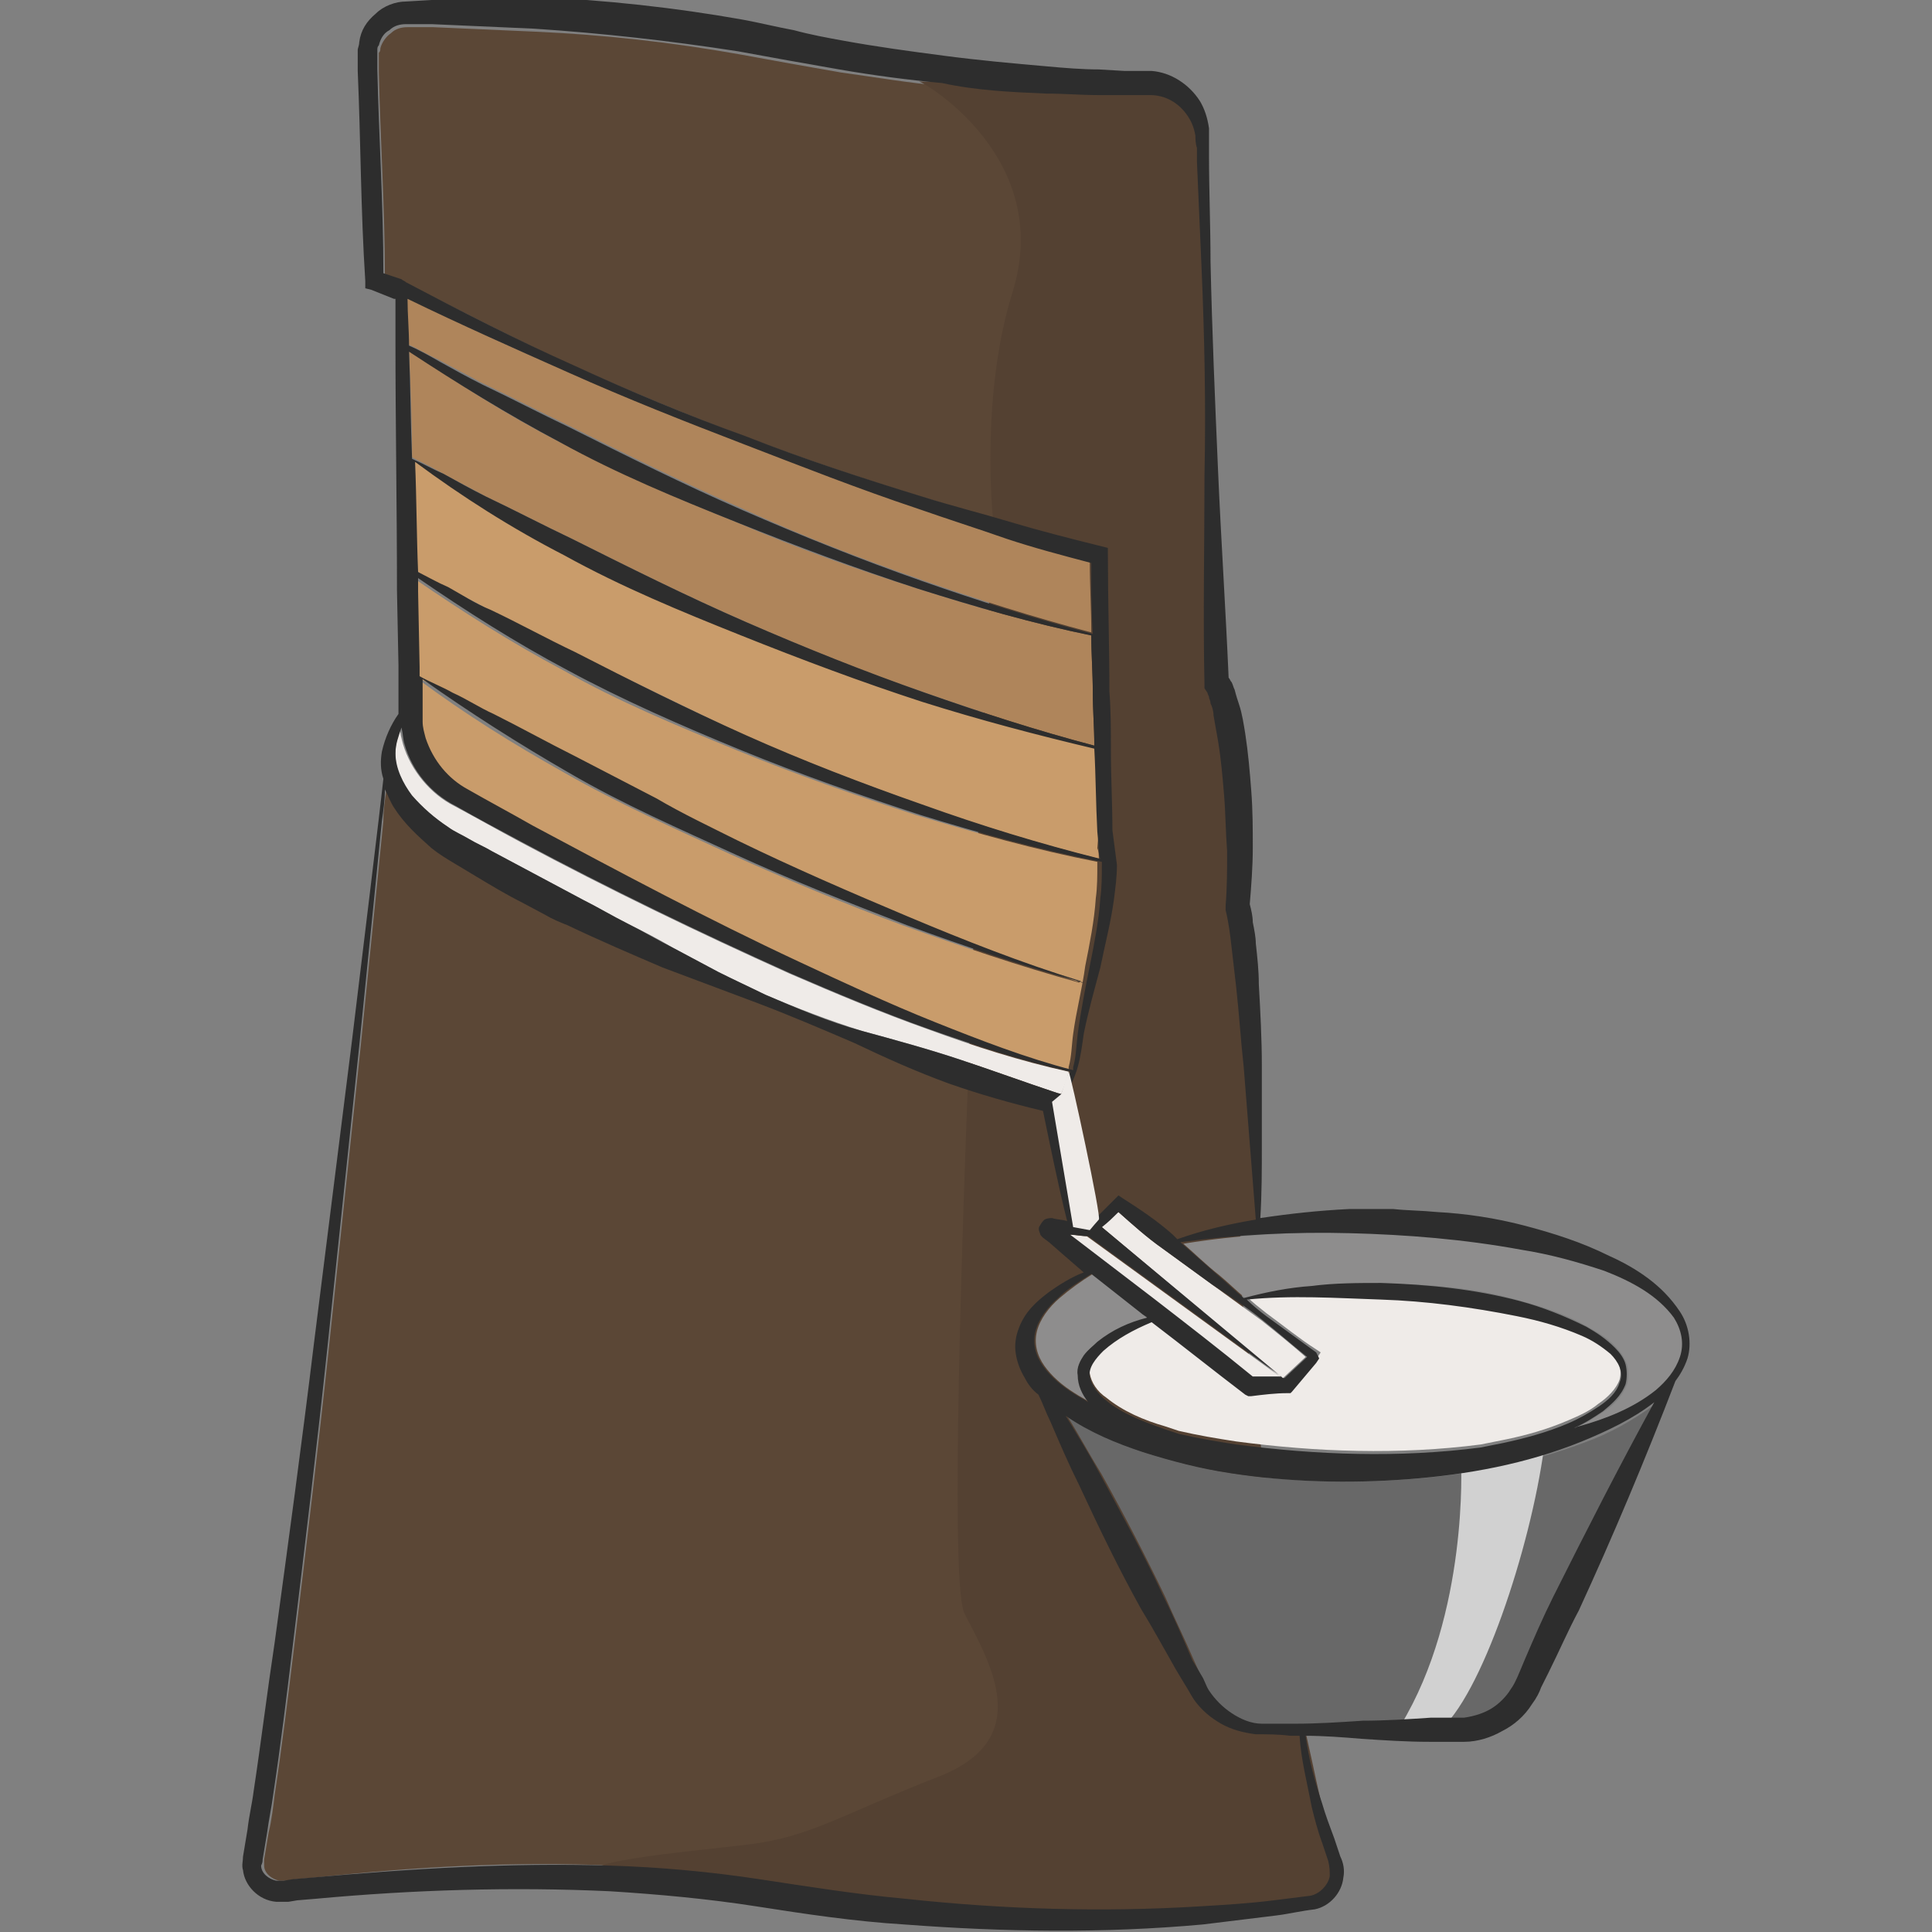 <?xml version="1.0" encoding="utf-8"?>
<!-- Generator: Adobe Illustrator 23.0.0, SVG Export Plug-In . SVG Version: 6.00 Build 0)  -->
<svg version="1.1" id="Layer_1" xmlns="http://www.w3.org/2000/svg" xmlns:xlink="http://www.w3.org/1999/xlink" x="0px" y="0px"
	 viewBox="0 0 128 128" style="enable-background:new 0 0 128 128;" xml:space="preserve">
<rect x="0" y="0" width="128" height="128" fill="#808080" stroke="none"/>
<style type="text/css">
	.st0{fill:#5B4736;}
	.st1{fill:#544132;}
	.st2{fill:#8E8D8D;}
	.st3{fill:#686868;}
	.st4{fill:#EFEBE8;}
	.st5{fill:#AF855B;}
	.st6{fill:#C99C6B;}
	.st7{fill:#D1D1D1;}
	.st8{fill:#2D2D2D;}
</style>
<g>
	<path class="st0" d="M18.5,124.6c0.1,0,0.1,0,0.2,0l0.1,0l0.2,0l0.6-0.1l1.2-0.1c6.5-0.7,13.1-1.1,19.8-0.8
		c3.3,0.1,6.6,0.4,9.9,0.9c3.3,0.5,6.5,1,9.7,1.3c6.5,0.7,13,0.9,19.5,0.5c1.6-0.1,3.3-0.2,4.9-0.4c0.8-0.1,1.6-0.2,2.4-0.3
		c0.6-0.1,1.2-0.6,1.3-1.3c0.1-0.3,0.1-0.7-0.1-1l-0.4-1.2c-0.2-0.8-0.5-1.6-0.7-2.4c-0.4-1.5-0.8-3.1-0.8-4.7c-0.2,0-0.4,0-0.6,0
		c-0.8,0-1.5,0-2.3-0.1c-0.8-0.1-1.6-0.3-2.3-0.7c-0.7-0.4-1.3-1-1.8-1.6c-0.2-0.3-0.4-0.7-0.6-1l-0.6-1c-0.8-1.3-1.6-2.6-2.3-4
		c-1.5-2.7-2.8-5.4-4.1-8.2c-0.6-1.4-1.3-2.8-1.9-4.2c-0.3-0.6-0.5-1.2-0.8-1.8c-0.3-0.3-0.6-0.7-0.9-1.1c-0.3-0.5-0.5-1-0.6-1.6
		c-0.1-0.6,0-1.2,0.2-1.7c0.4-1.1,1.2-1.8,2-2.4c0.7-0.5,1.5-1,2.3-1.3l-1.5-1.3l-0.8-0.7l-0.4-0.3l0,0c0,0-0.1-0.1-0.1-0.1
		c-0.1-0.1-0.1-0.1-0.1-0.2c-0.1-0.2-0.1-0.3,0-0.5c0.1-0.2,0.1-0.3,0.3-0.4c0.1-0.1,0.3-0.1,0.5-0.1c0.3,0.1,0.7,0.1,1,0.2
		c-0.6-2.4-1.1-4.9-1.6-7.3c-2.1-0.5-4.2-1.1-6.2-1.8c-2.2-0.7-4.2-1.7-6.3-2.7c-2.1-1-4.2-1.8-6.3-2.6L44,64.1
		c-2.1-0.9-4.2-1.8-6.3-2.8c-0.5-0.2-1-0.5-1.5-0.7l-1.5-0.8c-1-0.5-2-1.1-3-1.7c-0.5-0.3-1-0.6-1.5-0.9c-0.5-0.3-1-0.6-1.5-1
		c-0.9-0.7-1.8-1.6-2.5-2.7c-0.2-0.4-0.4-0.8-0.6-1.2c-0.1,0.7-0.2,1.4-0.2,2.1l-0.5,5l-1,9.9l-2.1,19.9c-0.7,6.6-1.5,13.2-2.3,19.8
		c-0.4,3.3-0.8,6.6-1.3,9.9c-0.1,0.8-0.2,1.7-0.4,2.5l-0.2,1.2l-0.1,0.6c0,0.1,0,0.3,0,0.4C17.5,124.1,18,124.5,18.5,124.6z"/>
	<path class="st0" d="M26.8,18.7c3.7,1.9,7.4,3.8,11.1,5.5c3.8,1.7,7.6,3.3,11.4,4.7c3.9,1.5,7.8,2.8,11.7,4c2,0.6,3.9,1.2,5.9,1.7
		c2,0.6,4,1.1,6,1.6l0.4,0.1l0,0.4c0.1,3,0.1,6.1,0.1,9.1c0,1.3,0,2.5,0.1,3.8c0,0,0,0,0,0.1c0,0,0,0,0,0c0,1.8,0.1,3.5,0.1,5.3
		l0.1,2.3c0,0.8-0.1,1.6-0.2,2.3c-0.2,1.5-0.5,3-0.9,4.5c-0.3,1.5-0.7,2.9-1.1,4.4c-0.2,0.7-0.2,1.5-0.4,2.2
		c-0.2,0.7-0.4,1.3-0.8,1.9l0,0.3c0.3,2.7,0.5,5.3,0.6,8c0.3,0.1,0.5,0.1,0.8,0.2c0.1-0.1,0.3-0.2,0.4-0.2c0.5-0.5,1-1,1.5-1.5
		l0.2-0.2l0.3,0.2c1.1,0.8,2.3,1.6,3.3,2.4c0.1,0.1,0.2,0.2,0.3,0.3c1.7-0.6,3.5-1,5.2-1.3l-0.8-10.1c-0.1-1.8-0.3-3.5-0.5-5.3
		c-0.1-0.9-0.2-1.8-0.3-2.6c-0.1-0.9-0.2-1.7-0.4-2.5l0-0.1l0-0.2c0.1-1.2,0.1-2.4,0.1-3.6c0-1.2-0.1-2.4-0.2-3.7
		c-0.1-1.2-0.2-2.4-0.4-3.6c-0.1-0.6-0.2-1.2-0.3-1.7c-0.1-0.3-0.1-0.6-0.2-0.8c0-0.1-0.1-0.3-0.1-0.4C80.1,46.1,80,46,80,45.9
		l-0.2-0.3l0-0.2c0-4.6,0-9.3,0-13.9c0-4.6-0.1-9.3-0.2-13.9c-0.1-2.3-0.2-4.6-0.3-6.9l0-0.9c0-0.3,0-0.6-0.1-0.8
		c-0.1-0.5-0.3-1-0.5-1.4c-0.6-0.8-1.5-1.4-2.5-1.4c-0.2,0-0.5,0-0.8,0l-0.9,0l-1.7,0c-1.2,0-2.3,0-3.5-0.1C67,6.1,64.7,6,62.5,5.7
		c-2.3-0.2-4.6-0.6-6.8-0.9c-1.1-0.2-2.3-0.4-3.4-0.6c-1.1-0.2-2.2-0.4-3.3-0.6c-4.5-0.8-9-1.3-13.5-1.5c-2.3-0.1-4.5-0.2-6.8-0.3
		c-0.6,0-1.1,0-1.7,0c-0.4,0-0.8,0.1-1.1,0.4c-0.3,0.2-0.6,0.6-0.7,1c0,0.1,0,0.2-0.1,0.3c0,0.1,0,0.2,0,0.4l0,0.9
		c0.1,4.5,0.4,9,0.4,13.5l0.6,0.2l0.5,0.2C26.6,18.6,26.7,18.6,26.8,18.7z"/>
	<path class="st1" d="M60.9,5.4c0.4,0.1,8.9,5.1,6.2,13.9c-2.2,7-1.3,15.2-1.3,15.2s-3.6,69.1-1.9,72.4s4.7,8.3-1.7,10.8
		s-8.5,4-12.6,4.5s-12.7,1.2-9.7,2.2c3.1,1,16.6,2.2,20.8,2c4.2-0.2,17.6,2.3,26.7-0.7c0.9-0.9,1.8-1.4,1.1-2.8
		c-0.7-1.4-2-8.8-2.3-9.1c-0.3-0.3-4.5-30.5-4.2-31.5c0.3-1.1,1.4-1,1.4-1s-0.1-6.2-0.2-7c-0.1-0.8-1.3-15-1.3-15.7
		c0.1-0.7-1.2-12.7-1.3-13.4C80.5,44.5,80,21.9,80,20.9c0-1.1-0.2-11.9-0.4-12.4c-0.2-0.5-2.4-3.1-4-3C74,5.6,60.9,5.4,60.9,5.4z"/>
	<path class="st2" d="M68.7,88.2c-0.2,0.8,0,1.6,0.5,2.3c0.5,0.7,1.2,1.3,2,1.8c0.3,0.2,0.7,0.4,1,0.6c-0.4-0.5-0.7-1.1-0.7-1.8
		c0-0.5,0.2-0.9,0.4-1.3c0.2-0.4,0.5-0.6,0.9-0.9c1-0.8,2.2-1.3,3.3-1.6c-0.1-0.1-0.3-0.2-0.4-0.3l-3.3-2.6c-0.8,0.5-1.5,1-2.2,1.6
		C69.5,86.6,68.9,87.4,68.7,88.2z"/>
	<path class="st3" d="M93.4,98c-3.9,0.3-7.9,0.2-11.8-0.4c-2-0.3-3.9-0.8-5.8-1.4c-1.8-0.6-3.5-1.3-5.1-2.4c0.8,1.3,1.5,2.6,2.3,3.9
		c1.5,2.7,2.9,5.4,4.2,8.1c0.6,1.4,1.3,2.8,1.9,4.2l0.5,1.1c0.2,0.4,0.3,0.7,0.5,1c0.3,0.6,0.9,1.1,1.5,1.5c0.6,0.4,1.3,0.6,2,0.7
		c0.7,0,1.5,0,2.2,0c1.5,0,3-0.1,4.5-0.2c1.5-0.1,3-0.2,4.5-0.2l1.1,0l0.6,0l0.3,0l0.2,0c0.6-0.1,1.2-0.3,1.8-0.6
		c0.5-0.3,1-0.8,1.3-1.3c0.3-0.5,0.6-1.3,0.9-1.9c0.6-1.4,1.3-2.8,1.9-4.2c2.1-4.4,4.4-8.7,6.8-12.9c-1.5,1.1-3.1,2-4.8,2.6
		C101.2,97,97.3,97.7,93.4,98z"/>
	<path class="st4" d="M72,81.9c-0.4,0-0.8-0.1-1.2-0.1l0.4,0.3l1.7,1.3l3.4,2.6c2.2,1.7,4.4,3.5,6.6,5.2c0.6,0,1.3,0,1.9,0L72,81.9
		C72,81.9,72,81.9,72,81.9z"/>
	<path class="st4" d="M77,82.7c-1-0.7-2-1.6-2.9-2.4c-0.4,0.3-0.7,0.6-1.1,1l11.9,10c0,0,0.1,0,0.1,0l1.5-1.4
		c-0.9-0.8-1.9-1.6-2.9-2.4c-1.1-0.8-2.2-1.6-3.3-2.4C79.2,84.3,78.1,83.5,77,82.7z"/>
	<path class="st5" d="M37.7,28.2c3.8,1.9,7.6,3.8,11.5,5.5C53.1,35.5,57,37,61,38.4c3.7,1.3,7.5,2.5,11.3,3.5c0-1.6-0.1-3.1-0.1-4.7
		c-1.9-0.5-3.7-1-5.6-1.6c-2-0.6-3.9-1.3-5.9-2c-3.9-1.4-7.8-2.8-11.6-4.3c-3.8-1.5-7.7-3.1-11.5-4.7c-3.6-1.5-7.2-3.2-10.7-4.9
		c0,1,0.1,2.1,0.1,3.1c0.7,0.3,1.3,0.7,2,1c0.9,0.5,1.9,1,2.8,1.5C33.9,26.3,35.8,27.3,37.7,28.2z"/>
	<path class="st6" d="M71.5,65.1c-4-1.1-7.8-2.4-11.7-3.8c-3.8-1.4-7.6-3-11.4-4.7c-3.7-1.7-7.5-3.4-11-5.4
		c-3.4-1.9-6.6-3.9-9.7-6.2l0,1.6l0,0.6c0,0.2,0,0.4,0,0.6c0,0.4,0.1,0.7,0.2,1.1c0.4,1.4,1.4,2.6,2.8,3.4c1.4,0.8,2.9,1.6,4.3,2.4
		c5.8,3.1,11.6,6.2,17.6,9c3,1.4,6,2.8,9,4c3,1.2,6,2.4,9.2,3.2c0-0.1,0-0.1,0-0.2c0.2-0.7,0.2-1.5,0.3-2.2c0.2-1.5,0.6-3,0.8-4.5
		c0.3-1.5,0.6-3,0.7-4.5c0.1-0.7,0.1-1.5,0.1-2.2c0-0.1,0-0.2,0-0.2c-4.1-0.8-8-1.9-12-3.1c-4-1.3-8-2.7-11.9-4.3
		c-3.9-1.6-7.8-3.2-11.5-5.3c-3.4-1.8-6.7-3.9-9.9-6.1c0,0.3,0,0.6,0,0.9l0.1,5l0,0.6c0.7,0.4,1.5,0.7,2.2,1.1
		c0.9,0.5,1.8,1,2.7,1.4c1.8,0.9,3.6,1.9,5.4,2.8l5.4,2.8c1.8,1,3.6,1.9,5.4,2.8c3.7,1.8,7.4,3.5,11.2,5c3.8,1.6,7.6,3,11.5,4.3
		C71.6,65,71.6,65,71.5,65.1C71.6,65.1,71.6,65.1,71.5,65.1z"/>
	<path class="st5" d="M29.4,31.4c0.9,0.5,1.9,1,2.8,1.5c1.9,0.9,3.8,1.9,5.7,2.8c3.8,1.9,7.6,3.8,11.5,5.5c3.9,1.7,7.8,3.3,11.9,4.7
		c3.7,1.3,7.4,2.5,11.2,3.5c0-1.2-0.1-2.3-0.1-3.5c0-1.3-0.1-2.5-0.1-3.8c-3.9-0.8-7.7-1.9-11.5-3.1c-4.1-1.3-8.1-2.7-12-4.4
		c-4-1.6-7.9-3.3-11.7-5.3c-3.5-1.8-6.8-3.9-10-6.1c0.1,2.4,0.2,4.7,0.2,7.1C28.1,30.7,28.7,31,29.4,31.4z"/>
	<path class="st4" d="M85.6,92l-0.1,0.1l-0.2,0c-0.8,0.1-1.6,0.2-2.4,0.2l-0.2,0l-0.2-0.1c-2.1-1.6-4.1-3.2-6.2-4.8
		c-1.2,0.5-2.3,1.1-3.2,1.9c-0.5,0.5-1,1.1-0.9,1.7c0.1,0.6,0.5,1.2,1.1,1.6c1.1,0.9,2.5,1.5,3.9,1.9c0.3,0.1,0.6,0.2,0.9,0.3
		c1.3,0.3,2.5,0.5,3.8,0.7c5.3,0.7,10.8,0.9,16.2,0.2c0.5-0.1,1-0.2,1.5-0.3c1.5-0.3,2.9-0.7,4.3-1.3c0.7-0.3,1.4-0.6,2-1.1
		c0.6-0.4,1.2-1,1.4-1.6c0.2-0.7-0.1-1.4-0.6-1.9c-0.5-0.5-1.2-0.9-1.9-1.2c-1.4-0.6-2.8-1-4.3-1.3c-3-0.6-6-0.9-9-1.1
		c-3-0.1-5.9-0.3-8.9,0c0.4,0.4,0.8,0.7,1.3,1.1c1.1,0.8,2.2,1.7,3.3,2.4l0.3,0.2l-0.2,0.3L85.6,92z"/>
	<path class="st2" d="M80.8,84.5c0.6,0.5,1.1,1,1.7,1.5c1.5-0.4,3-0.6,4.5-0.8c1.5-0.1,3.1-0.2,4.6-0.2c3.1,0.1,6.2,0.3,9.2,1.2
		c1.5,0.4,3,0.9,4.4,1.7c0.7,0.4,1.4,0.8,1.9,1.4c0.3,0.3,0.5,0.6,0.7,1.1c0.1,0.4,0.1,0.9,0,1.3c-0.3,0.8-0.9,1.4-1.5,1.8
		c-0.6,0.4-1.2,0.8-1.9,1.1c0.1,0,0.2-0.1,0.3-0.1c1.8-0.5,3.6-1.3,5.1-2.4c0.7-0.6,1.4-1.3,1.6-2.2c0.3-0.9,0.1-1.8-0.4-2.6
		c-1.1-1.5-2.9-2.4-4.6-3.1c-1.8-0.7-3.6-1.1-5.5-1.4c-3.7-0.7-7.6-1.1-11.4-1.1c-3.7-0.1-7.4,0.1-11.1,0.7
		C79.1,83,79.9,83.8,80.8,84.5z"/>
	<path class="st4" d="M29.7,54.8c0.4,0.3,0.9,0.5,1.4,0.8c0.5,0.3,1,0.5,1.5,0.8l6,3.2c1,0.5,2,1.1,3,1.6c1,0.5,2,1,3,1.6l3,1.6
		c1,0.5,2,1,3.1,1.5c2.1,0.9,4.2,1.7,6.4,2.4c2.2,0.6,4.4,1.2,6.5,1.9c2.1,0.7,4.3,1.5,6.4,2.2l0.3,0.1c0.2-0.5,0.4-1,0.5-1.5
		c-3.2-0.7-6.3-1.7-9.3-2.8c-3.1-1.1-6.2-2.4-9.2-3.7c-6-2.7-12-5.6-17.8-8.7c-1.5-0.8-2.9-1.6-4.4-2.4c-1.6-0.8-2.9-2.4-3.4-4.1
		c-0.1-0.4-0.2-0.7-0.2-1.1c-0.2,0.6-0.3,1.2-0.3,1.8c0,1,0.4,2,1.1,2.8C28,53.6,28.8,54.2,29.7,54.8z"/>
	<path class="st6" d="M29.6,38.9c0.9,0.5,1.9,1,2.8,1.5c1.9,0.9,3.7,1.9,5.6,2.8c3.8,1.9,7.5,3.7,11.3,5.5c3.8,1.7,7.8,3.2,11.7,4.6
		c3.9,1.4,7.8,2.6,11.8,3.6c0-0.2,0-0.5-0.1-0.7L72.8,55c-0.1-1.8-0.2-3.7-0.2-5.5c-3.9-0.8-7.7-1.9-11.4-3.1
		c-4.1-1.3-8.1-2.7-12-4.4c-4-1.6-7.9-3.3-11.7-5.3c-3.5-1.8-6.8-3.9-10.1-6.2c0.1,2.4,0.1,4.9,0.2,7.3
		C28.2,38.3,28.9,38.6,29.6,38.9z"/>
	<path class="st7" d="M96.8,96.9c0,0,0.5,10-4,17.4c0.3,0,2.3,0.6,2.5,0.4c2.8-2.2,6.1-12.1,7-18.8C101.5,96.2,96.8,96.9,96.8,96.9z
		"/>
	<path class="st8" d="M18.3,126c0.1,0,0.3,0,0.4,0l0.2,0l0.2,0l0.6-0.1l1.2-0.1c6.5-0.6,13-0.8,19.5-0.5c3.2,0.2,6.5,0.5,9.7,1
		c3.2,0.5,6.5,1,9.8,1.2c6.6,0.5,13.2,0.6,19.8,0c1.6-0.2,3.3-0.4,4.9-0.6c0.8-0.1,1.6-0.3,2.5-0.4c1-0.2,1.8-1.1,1.9-2.1
		c0.1-0.5,0-1-0.2-1.4l-0.4-1.2c-0.3-0.8-0.6-1.6-0.8-2.3c-0.5-1.5-0.9-3-1.1-4.5c1.2,0,2.5,0.1,3.7,0.2c1.5,0.1,3,0.2,4.5,0.2
		l1.1,0l0.6,0l0.3,0l0.3,0c0.9,0,1.8-0.3,2.5-0.7c0.8-0.4,1.5-1,2-1.8c0.3-0.4,0.5-0.8,0.6-1.1l0.5-1c0.7-1.4,1.3-2.8,2-4.1
		c2.3-5,4.4-10,6.4-15.2c0.3-0.4,0.6-0.9,0.8-1.5c0.3-1,0.1-2.2-0.5-3.1c-0.6-0.9-1.3-1.6-2.1-2.2c-0.8-0.6-1.7-1.1-2.6-1.5
		c-1.8-0.9-3.7-1.5-5.6-2c-1.9-0.5-3.9-0.8-5.8-0.9c-1-0.1-2-0.1-2.9-0.2c-1,0-2,0-2.9,0c-2,0.1-3.9,0.3-5.9,0.6
		c0.1-1.6,0.1-3.2,0.1-4.8c0-1.8,0-3.6,0-5.3c0-1.8-0.1-3.6-0.2-5.4c0-0.9-0.1-1.8-0.2-2.7c0-0.4-0.1-0.9-0.2-1.4
		c0-0.4-0.1-0.8-0.2-1.2c0.1-1.2,0.2-2.5,0.2-3.7c0-1.3,0-2.5-0.1-3.8c-0.1-1.3-0.2-2.5-0.4-3.8c-0.1-0.6-0.2-1.3-0.4-1.9
		c-0.1-0.3-0.2-0.6-0.3-1c-0.1-0.2-0.1-0.3-0.2-0.5c-0.1-0.1-0.1-0.2-0.2-0.3c-0.2-4.6-0.5-9.1-0.7-13.7c-0.2-4.6-0.4-9.3-0.5-13.9
		c0-2.3-0.1-4.6-0.1-7l0-0.9c0-0.3,0-0.6,0-0.9c-0.1-0.7-0.3-1.3-0.6-1.8c-0.7-1.1-1.9-1.9-3.2-2c-0.4,0-0.6,0-0.9,0l-0.9,0
		l-1.7-0.1c-1.1,0-2.3-0.1-3.4-0.2c-2.3-0.2-4.5-0.4-6.8-0.7c-2.3-0.3-4.5-0.6-6.7-1c-1.1-0.2-2.2-0.4-3.3-0.7
		c-1.1-0.2-2.3-0.5-3.4-0.7c-4.5-0.8-9.1-1.3-13.7-1.5C33.2,0,30.9,0,28.6,0l-1.7,0.1c-0.7,0-1.5,0.3-2,0.8c-0.6,0.5-1,1.1-1.1,1.9
		c0,0.2-0.1,0.4-0.1,0.5c0,0.2,0,0.4,0,0.5l0,0.9c0.2,4.6,0.2,9.3,0.5,13.9l0,0.5l0.4,0.1l1,0.4l0.5,0.2c0,0,0.1,0,0.1,0
		c0,0.9,0,1.8,0,2.7c0,0,0,0,0,0c0,0,0,0.1,0,0.1c0,0,0,0,0,0c0,5.5,0.1,11,0.1,16.5l0.1,5l0,2.5l0,0.6c0,0,0,0.1,0,0.1
		c-0.5,0.7-0.9,1.6-1.1,2.5c-0.1,0.6-0.1,1.2,0.1,1.8c-0.1,0.9-0.2,1.7-0.3,2.6l-0.6,5l-1.2,9.9L20.8,89c-0.8,6.6-1.7,13.2-2.6,19.8
		c-0.5,3.3-0.9,6.6-1.4,9.9c-0.1,0.8-0.3,1.6-0.4,2.5l-0.2,1.2l-0.1,0.6c0,0.3-0.1,0.6,0,0.9C16.2,124.9,17.1,125.9,18.3,126z
		 M102.9,105.8c-0.7,1.4-1.3,2.8-1.9,4.2c-0.3,0.7-0.6,1.5-0.9,1.9c-0.3,0.5-0.8,1-1.3,1.3c-0.5,0.3-1.1,0.5-1.8,0.6l-0.2,0l-0.3,0
		l-0.6,0l-1.1,0c-1.5,0.1-3,0.2-4.5,0.2c-1.5,0.1-3,0.2-4.5,0.2c-0.7,0-1.5,0-2.2,0c-0.7,0-1.4-0.3-2-0.7c-0.6-0.4-1.1-0.9-1.5-1.5
		c-0.2-0.3-0.3-0.7-0.5-1L79,110c-0.6-1.4-1.2-2.8-1.9-4.2c-1.3-2.8-2.8-5.5-4.2-8.1c-0.7-1.3-1.5-2.6-2.3-3.9
		c1.6,1.1,3.3,1.8,5.1,2.4c1.9,0.6,3.8,1.1,5.8,1.4c3.9,0.6,7.9,0.7,11.8,0.4c3.9-0.3,7.8-1,11.5-2.5c1.7-0.7,3.4-1.5,4.8-2.6
		C107.3,97.1,105.1,101.4,102.9,105.8z M87.2,89.6c-1.1-0.8-2.2-1.6-3.3-2.4c-0.4-0.3-0.9-0.7-1.3-1.1c3-0.3,5.9-0.1,8.9,0
		c3,0.1,6,0.5,9,1.1c1.5,0.3,2.9,0.7,4.3,1.3c0.7,0.3,1.3,0.7,1.9,1.2c0.5,0.5,0.9,1.2,0.6,1.9c-0.2,0.7-0.8,1.2-1.4,1.6
		c-0.6,0.4-1.3,0.8-2,1.1c-1.4,0.6-2.9,1-4.3,1.3c-0.5,0.1-1,0.2-1.5,0.3c-5.4,0.7-10.9,0.5-16.2-0.2c-1.3-0.2-2.5-0.4-3.8-0.7
		c-0.3-0.1-0.6-0.2-0.9-0.3c-1.4-0.5-2.8-1-3.9-1.9c-0.5-0.4-1-1-1.1-1.6c-0.1-0.6,0.4-1.2,0.9-1.7c0.9-0.8,2-1.4,3.2-1.9
		c2.1,1.6,4.1,3.2,6.2,4.8l0.2,0.1l0.2,0c0.8-0.1,1.6-0.2,2.4-0.2l0.2,0l0.1-0.1l1.6-1.9l0.2-0.3L87.2,89.6z M83.7,87.5
		c1,0.8,1.9,1.6,2.9,2.4l-1.5,1.4c0,0-0.1,0-0.1,0L73,81.3c0.4-0.3,0.7-0.6,1.1-1C75,81.1,76,82,77,82.7c1.1,0.8,2.2,1.6,3.3,2.4
		C81.5,85.9,82.6,86.6,83.7,87.5z M84.9,91.2c-0.6,0-1.3,0-1.9,0c-2.2-1.8-4.4-3.5-6.6-5.2L73,83.4l-1.7-1.3l-0.4-0.3
		c0.4,0,0.8,0.1,1.2,0.1c0,0,0,0,0,0L84.9,91.2z M75.6,87c0.1,0.1,0.3,0.2,0.4,0.3c-1.2,0.3-2.3,0.8-3.3,1.6
		c-0.3,0.3-0.6,0.5-0.9,0.9c-0.2,0.3-0.5,0.8-0.4,1.3c0,0.7,0.3,1.3,0.7,1.8c-0.3-0.2-0.7-0.4-1-0.6c-0.8-0.5-1.5-1.1-2-1.8
		c-0.5-0.7-0.7-1.5-0.5-2.3c0.2-0.8,0.8-1.6,1.5-2.2c0.6-0.6,1.4-1.1,2.2-1.6L75.6,87z M89.4,81.7c3.8,0.1,7.6,0.4,11.4,1.1
		c1.9,0.3,3.7,0.8,5.5,1.4c1.8,0.7,3.5,1.6,4.6,3.1c0.5,0.8,0.7,1.7,0.4,2.6c-0.3,0.9-0.9,1.6-1.6,2.2c-1.5,1.2-3.3,1.9-5.1,2.4
		c-0.1,0-0.2,0.1-0.3,0.1c0.7-0.3,1.3-0.7,1.9-1.1c0.6-0.5,1.2-1,1.5-1.8c0.1-0.4,0.1-0.9,0-1.3c-0.1-0.4-0.4-0.8-0.7-1.1
		c-0.6-0.6-1.2-1-1.9-1.4c-1.4-0.7-2.9-1.3-4.4-1.7c-3-0.8-6.1-1.1-9.2-1.2c-1.5,0-3.1,0-4.6,0.2c-1.5,0.1-3,0.4-4.5,0.8
		c-0.6-0.5-1.1-1-1.7-1.5c-0.8-0.7-1.7-1.5-2.5-2.2C81.9,81.8,85.7,81.6,89.4,81.7z M26,18.3l-0.6-0.2c0-4.5-0.3-9-0.4-13.5l0-0.9
		c0-0.2,0-0.2,0-0.4c0-0.1,0-0.2,0.1-0.3c0.1-0.4,0.3-0.8,0.7-1c0.3-0.3,0.7-0.4,1.1-0.4c0.6,0,1.1,0,1.7,0c2.3,0.1,4.5,0.2,6.8,0.3
		c4.5,0.3,9,0.8,13.5,1.5c1.1,0.2,2.2,0.4,3.3,0.6c1.1,0.2,2.3,0.4,3.4,0.6c2.3,0.4,4.6,0.7,6.8,0.9C64.7,6,67,6.1,69.3,6.2
		c1.2,0,2.3,0.1,3.5,0.1l1.7,0l0.9,0c0.3,0,0.6,0,0.8,0c1,0,1.9,0.5,2.5,1.4C78.9,8,79.1,8.4,79.2,9c0,0.2,0,0.5,0.1,0.8l0,0.9
		c0.1,2.3,0.2,4.6,0.3,6.9c0.2,4.6,0.3,9.3,0.2,13.9c0,4.6-0.1,9.3,0,13.9l0,0.2l0.2,0.3c0,0.1,0.1,0.2,0.1,0.3
		c0,0.1,0.1,0.2,0.1,0.4c0.1,0.2,0.2,0.5,0.2,0.8c0.1,0.6,0.2,1.1,0.3,1.7c0.2,1.2,0.3,2.4,0.4,3.6c0.1,1.2,0.1,2.4,0.2,3.7
		c0,1.2,0,2.4-0.1,3.6l0,0.2l0,0.1c0.2,0.8,0.3,1.6,0.4,2.5c0.1,0.9,0.2,1.7,0.3,2.6c0.2,1.8,0.3,3.5,0.5,5.3l0.8,10.1
		c-1.8,0.3-3.5,0.7-5.2,1.3c-0.1-0.1-0.2-0.2-0.3-0.3c-1-0.9-2.2-1.7-3.3-2.4l-0.3-0.2l-0.2,0.2c-0.5,0.5-1,1-1.5,1.5
		c-0.2,0-0.3,0.1-0.4,0.2c-0.3-0.1-0.5-0.1-0.8-0.2c-0.1-2.7-0.3-5.3-0.6-8l0-0.3c0.3-0.6,0.6-1.2,0.8-1.9c0.2-0.7,0.3-1.5,0.4-2.2
		c0.3-1.5,0.7-2.9,1.1-4.4c0.3-1.5,0.7-3,0.9-4.5c0.1-0.8,0.2-1.5,0.2-2.3L73.7,55c0-1.7-0.1-3.5-0.1-5.3c0,0,0,0,0,0c0,0,0,0,0-0.1
		c0-1.3,0-2.5-0.1-3.8c0-3-0.1-6.1-0.1-9.1l0-0.4l-0.4-0.1c-2-0.5-4-1-6-1.6c-2-0.6-4-1.1-5.9-1.7c-3.9-1.2-7.9-2.5-11.7-4
		c-3.9-1.4-7.7-3-11.4-4.7c-3.8-1.7-7.5-3.6-11.1-5.5c-0.1-0.1-0.2-0.1-0.3-0.2L26,18.3z M71.6,65c-3.9-1.2-7.7-2.7-11.5-4.3
		c-3.8-1.6-7.5-3.2-11.2-5c-1.8-0.9-3.7-1.8-5.4-2.8l-5.4-2.8c-1.8-0.9-3.6-1.9-5.4-2.8c-0.9-0.4-1.8-1-2.7-1.4
		c-0.7-0.4-1.5-0.7-2.2-1.1l0-0.6l-0.1-5c0-0.3,0-0.6,0-0.9c3.2,2.2,6.5,4.3,9.9,6.1c3.7,2,7.6,3.7,11.5,5.3c3.9,1.6,7.9,3,11.9,4.3
		c3.9,1.2,7.9,2.3,12,3.1c0,0.1,0,0.2,0,0.2c0,0.7,0,1.5-0.1,2.2c-0.1,1.5-0.4,3-0.7,4.5c-0.3,1.5-0.6,3-0.8,4.5
		c-0.1,0.8-0.1,1.5-0.3,2.2c0,0.1,0,0.1,0,0.2c-3.1-0.8-6.2-2-9.2-3.2c-3-1.2-6-2.6-9-4c-6-2.8-11.8-5.9-17.6-9
		c-1.4-0.8-2.9-1.6-4.3-2.4c-1.3-0.7-2.3-1.9-2.8-3.4c-0.1-0.4-0.2-0.7-0.2-1.1c0-0.2,0-0.4,0-0.6l0-0.6l0-1.6
		c3.1,2.2,6.4,4.3,9.7,6.2c3.6,2.1,7.3,3.7,11,5.4c3.7,1.7,7.5,3.2,11.4,4.7c3.8,1.4,7.7,2.7,11.7,3.8C71.6,65.1,71.6,65.1,71.6,65
		C71.6,65,71.6,65,71.6,65z M37.1,29.3c3.8,2.1,7.7,3.7,11.7,5.3c4,1.6,8,3.1,12,4.4c3.8,1.2,7.6,2.3,11.5,3.1
		c0,1.3,0.1,2.5,0.1,3.8c0,1.2,0.1,2.3,0.1,3.5c-3.8-1-7.5-2.2-11.2-3.5c-4-1.4-8-3-11.9-4.7c-3.9-1.7-7.7-3.6-11.5-5.5
		c-1.9-0.9-3.8-1.9-5.7-2.8c-1-0.5-1.9-1-2.8-1.5c-0.7-0.3-1.4-0.7-2.1-1c-0.1-2.4-0.1-4.7-0.2-7.1C30.3,25.4,33.7,27.5,37.1,29.3z
		 M27.1,22.9c0-1-0.1-2.1-0.1-3.1c3.5,1.7,7.1,3.3,10.7,4.9c3.8,1.7,7.6,3.2,11.5,4.7c3.9,1.5,7.7,3,11.6,4.3c2,0.7,3.9,1.3,5.9,2
		c1.8,0.6,3.7,1.1,5.6,1.6c0,1.6,0,3.1,0.1,4.7c-3.8-1-7.6-2.2-11.3-3.5c-4-1.4-8-3-11.9-4.7c-3.9-1.7-7.7-3.6-11.5-5.5
		c-1.9-0.9-3.8-1.9-5.7-2.8c-1-0.5-1.9-1-2.8-1.5C28.5,23.6,27.8,23.2,27.1,22.9z M37.4,36.8c3.8,2.1,7.7,3.7,11.7,5.3
		c4,1.6,8,3.1,12,4.4c3.8,1.2,7.6,2.2,11.4,3.1c0.1,1.8,0.1,3.6,0.2,5.5l0.1,1.1c0,0.3,0,0.5,0.1,0.7c-4-1-7.9-2.2-11.8-3.6
		c-4-1.4-7.9-2.9-11.7-4.6c-3.8-1.7-7.6-3.6-11.3-5.5c-1.9-0.9-3.7-1.9-5.6-2.8c-1-0.4-1.9-1-2.8-1.5c-0.7-0.3-1.4-0.7-2-1
		c-0.1-2.4-0.1-4.9-0.2-7.3C30.6,32.9,33.9,35,37.4,36.8z M26.6,48.2c0.1,0.4,0.1,0.8,0.2,1.1c0.5,1.8,1.8,3.3,3.4,4.1
		c1.4,0.8,2.9,1.6,4.4,2.4c5.8,3.1,11.8,6,17.8,8.7c3,1.3,6.1,2.6,9.2,3.7c3.1,1.1,6.2,2.1,9.3,2.8c-0.1,0.5-0.3,1-0.5,1.5L70,72.4
		c-2.1-0.7-4.3-1.5-6.4-2.2c-2.1-0.7-4.3-1.3-6.5-1.9c-2.2-0.6-4.3-1.5-6.4-2.4c-1-0.5-2.1-1-3.1-1.5l-3-1.6c-1-0.5-2-1.1-3-1.6
		c-1-0.5-2-1.1-3-1.6l-6-3.2c-0.5-0.3-1-0.5-1.5-0.8c-0.5-0.3-1-0.5-1.4-0.8c-0.9-0.6-1.7-1.3-2.4-2.1c-0.6-0.8-1.1-1.8-1.1-2.8
		C26.2,49.3,26.4,48.8,26.6,48.2z M17.4,123.2l0.1-0.6l0.2-1.2c0.1-0.8,0.3-1.7,0.4-2.5c0.5-3.3,0.9-6.6,1.3-9.9
		c0.8-6.6,1.6-13.2,2.3-19.8l2.1-19.9l1-9.9l0.5-5c0.1-0.7,0.2-1.4,0.2-2.1c0.2,0.4,0.4,0.9,0.6,1.2c0.7,1.1,1.6,1.9,2.5,2.7
		c0.5,0.4,1,0.7,1.5,1c0.5,0.3,1,0.6,1.5,0.9c1,0.6,2,1.2,3,1.7l1.5,0.8c0.5,0.3,1,0.5,1.5,0.7c2.1,1,4.2,1.9,6.3,2.8l6.4,2.4
		c2.1,0.8,4.2,1.7,6.3,2.6c2.1,1,4.1,1.9,6.3,2.7c2,0.7,4.1,1.3,6.2,1.8c0.5,2.4,1,4.9,1.6,7.3c-0.3-0.1-0.7-0.1-1-0.2
		c-0.1,0-0.3,0-0.5,0.1c-0.1,0.1-0.2,0.2-0.3,0.4c-0.1,0.1-0.1,0.3,0,0.5c0,0.1,0.1,0.2,0.1,0.2c0,0,0.1,0.1,0.1,0.1l0,0l0.4,0.3
		l0.8,0.7l1.5,1.3c-0.8,0.3-1.6,0.8-2.3,1.3c-0.8,0.6-1.6,1.3-2,2.4c-0.2,0.5-0.3,1.1-0.2,1.7c0.1,0.6,0.3,1.1,0.6,1.6
		c0.2,0.4,0.5,0.8,0.9,1.1c0.3,0.6,0.5,1.2,0.8,1.8c0.6,1.4,1.2,2.8,1.9,4.2c1.3,2.8,2.6,5.5,4.1,8.2c0.8,1.3,1.5,2.6,2.3,4l0.6,1
		c0.2,0.3,0.4,0.7,0.6,1c0.5,0.7,1.1,1.2,1.8,1.6c0.7,0.4,1.5,0.6,2.3,0.7c0.8,0,1.5,0,2.3,0.1c0.2,0,0.4,0,0.6,0
		c0.1,1.6,0.5,3.1,0.8,4.7c0.2,0.8,0.4,1.6,0.7,2.4l0.4,1.2c0.1,0.4,0.1,0.7,0.1,1c-0.1,0.6-0.7,1.2-1.3,1.3
		c-0.8,0.1-1.6,0.2-2.4,0.3c-1.6,0.2-3.2,0.3-4.9,0.4c-6.5,0.4-13,0.2-19.5-0.5c-3.3-0.3-6.4-0.8-9.7-1.3c-3.3-0.5-6.6-0.8-9.9-0.9
		c-6.6-0.2-13.2,0.2-19.8,0.8l-1.2,0.1l-0.6,0.1l-0.2,0l-0.1,0c-0.1,0-0.1,0-0.2,0c-0.5-0.1-1-0.5-1-1
		C17.4,123.4,17.4,123.3,17.4,123.2z"/>
	<path class="st4" d="M72.8,80.8c-0.1,0.1-0.6,0.7-0.6,0.7l-1.1-0.2L69.7,73l0.6-0.5l0.5-1.5C70.9,71,73,80.7,72.8,80.8z"/>
</g>
</svg>
